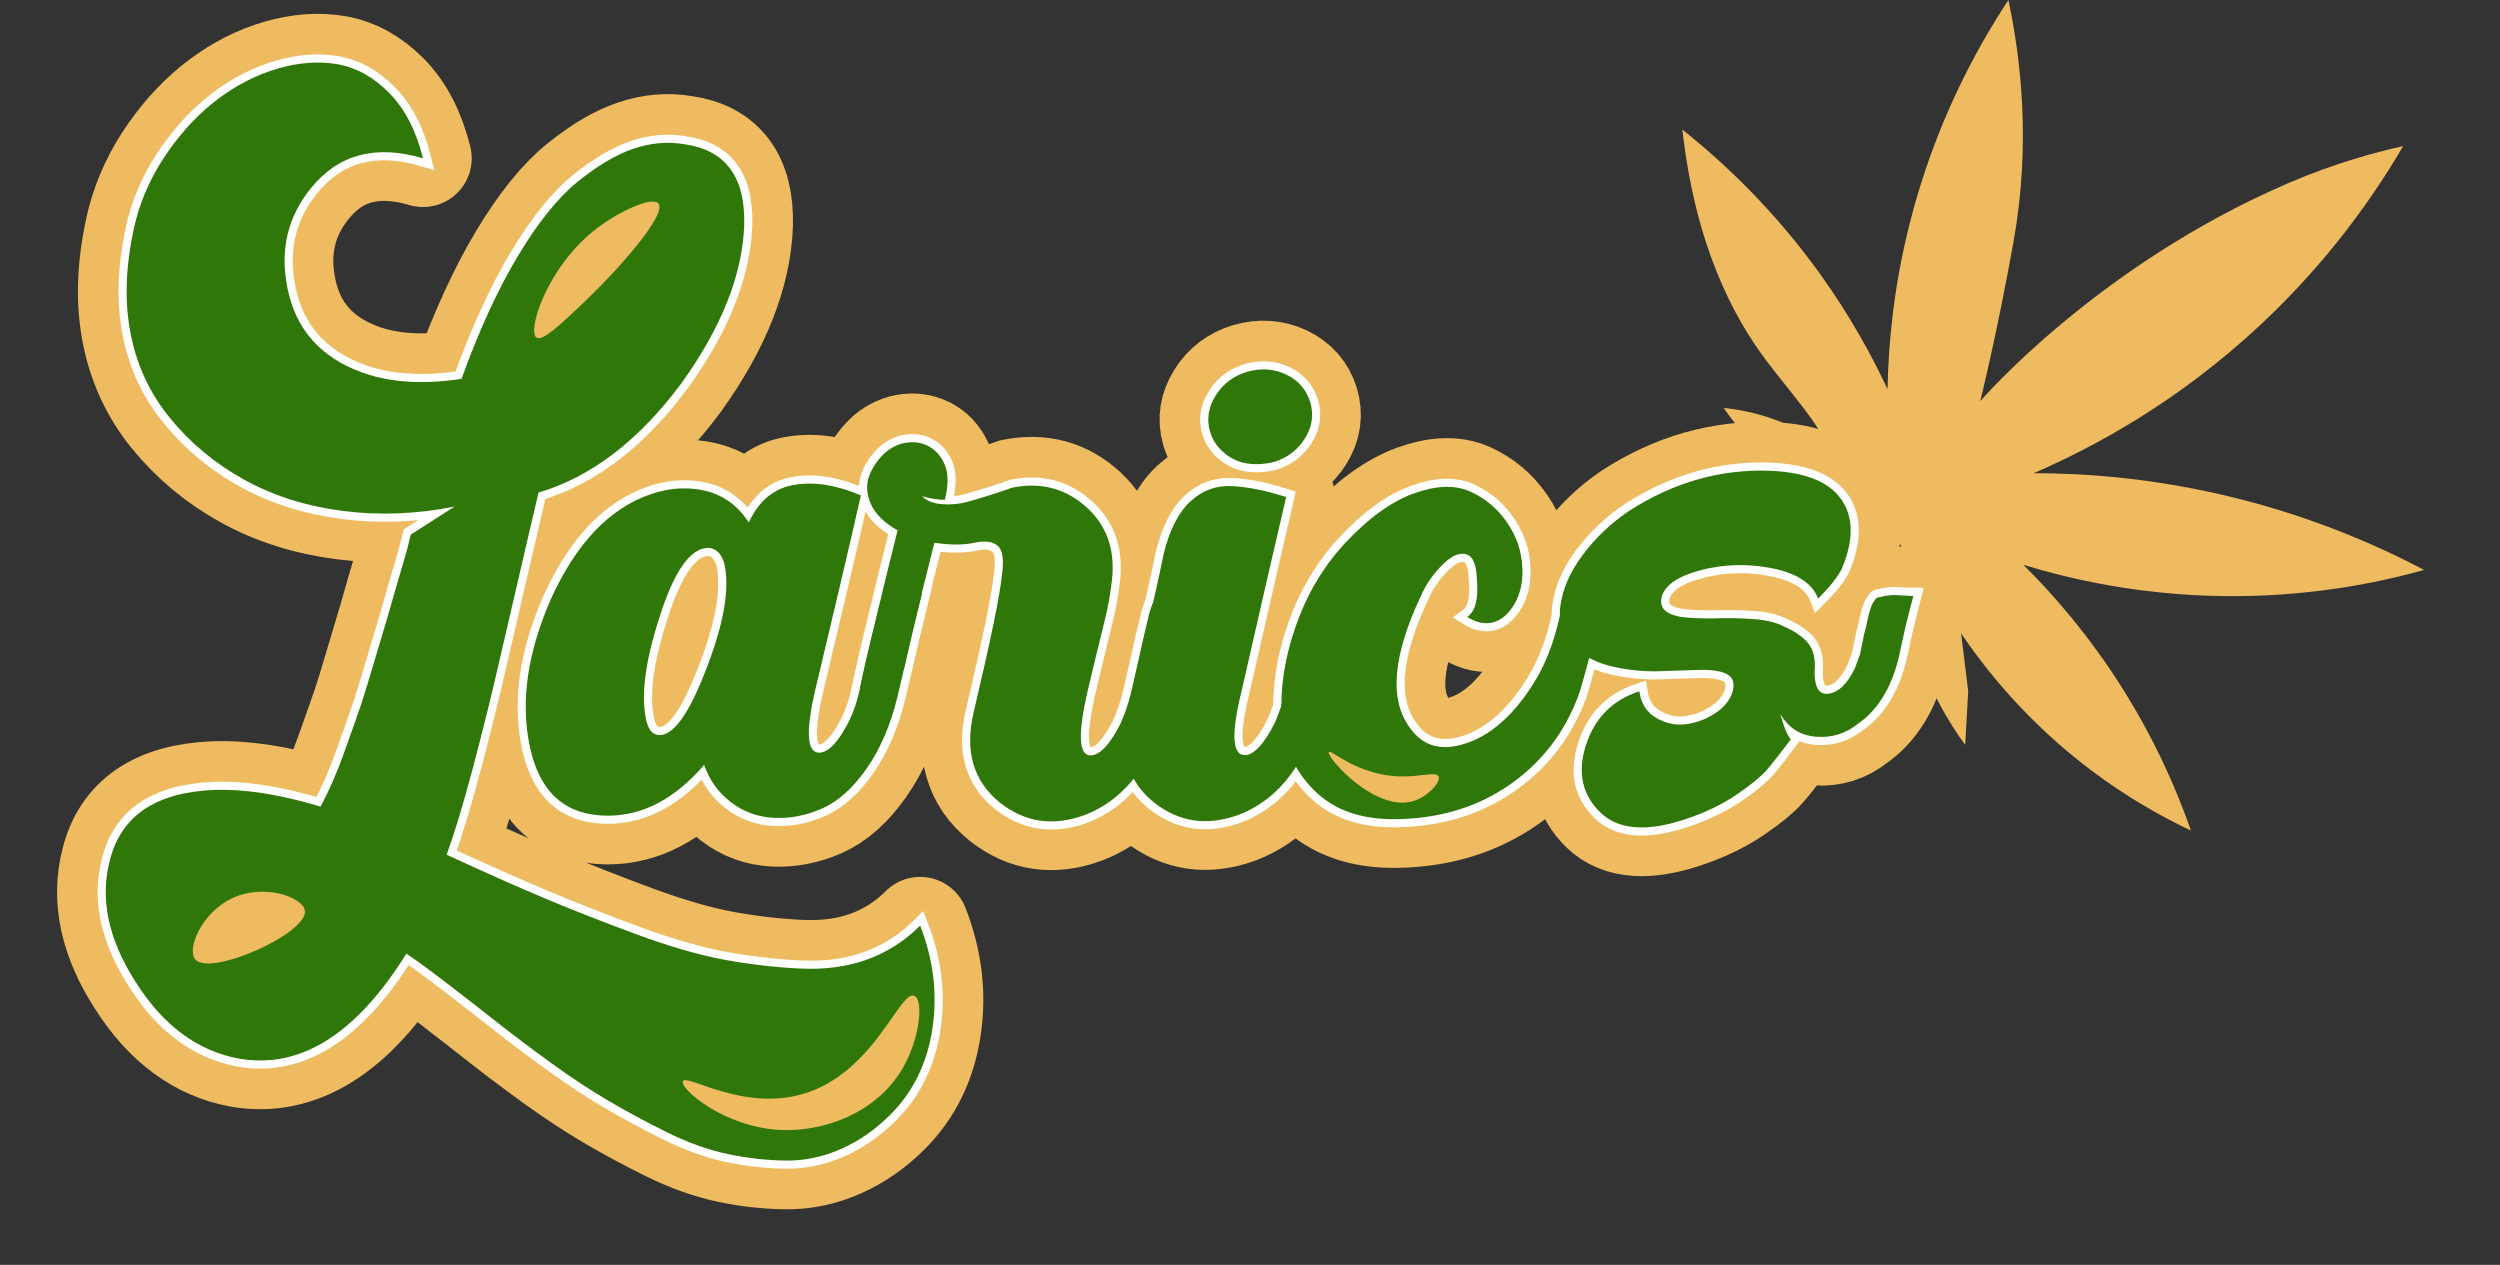 <?xml version="1.0" encoding="utf-8"?>
<!-- Generator: Adobe Illustrator 28.2.0, SVG Export Plug-In . SVG Version: 6.00 Build 0)  -->
<svg version="1.1" id="Layer_1" xmlns="http://www.w3.org/2000/svg" xmlns:xlink="http://www.w3.org/1999/xlink" x="0px" y="0px"
	 viewBox="0 0 461.88 233.69" style="enable-background:new 0 0 461.88 233.69;" xml:space="preserve">
<rect x="0" y="0" width="461.88" height="233.69" fill="#333333" stroke="none"/>
<style type="text/css">
	.st0{fill:#FFFFFF;}
	.st1{fill:url(#SVGID_1_);}
	.st2{fill:url(#SVGID_00000039118253425990580970000005716629003775990452_);}
	.st3{clip-path:url(#SVGID_00000047771981249239922890000004494843758774863528_);}
	.st4{opacity:0.15;clip-path:url(#SVGID_00000047771981249239922890000004494843758774863528_);}
	.st5{fill:#CB7A08;}
	.st6{fill:#BF7F03;}
	.st7{fill:#D3A43D;}
	.st8{fill:#AD032D;}
	.st9{fill:#D08800;}
	.st10{fill:#AA7402;}
	.st11{fill:#CB7C0A;}
	.st12{fill:#BE8103;}
	.st13{fill:#9F6F0B;}
	.st14{fill:#A66D0A;}
	.st15{fill:#A97502;}
	.st16{fill:#CB7F0A;}
	.st17{fill:#D2AA3C;}
	.st18{fill:#B2831E;}
	.st19{fill:#D07121;}
	.st20{fill:#5D153E;}
	.st21{fill:#D25704;}
	.st22{fill:#D3A704;}
	.st23{fill:#BE8203;}
	.st24{fill:#3E3200;}
	.st25{fill:#C18B31;}
	.st26{fill:#A87502;}
	.st27{fill:#CB810B;}
	.st28{fill:#3D3100;}
	.st29{fill:#BF4A0F;}
	.st30{fill:#D3AD28;}
	.st31{fill:#B3531D;}
	.st32{fill:#861F01;}
	.st33{fill:#B03103;}
	.st34{fill:#D25603;}
	.st35{opacity:0.9;}
	.st36{opacity:0.6;}
	.st37{opacity:0.05;}
	.st38{fill:#B9660C;}
	.st39{opacity:0.07;}
	.st40{fill:#FFD974;}
	.st41{fill:#FF7F00;}
	.st42{fill:#EFBB60;}
	.st43{fill:none;stroke:#EFBB60;stroke-width:18;stroke-linecap:round;stroke-linejoin:round;stroke-miterlimit:10;}
	.st44{fill:#FFFFFF;stroke:#FFFFFF;stroke-width:3;stroke-miterlimit:10;}
	.st45{fill:#2F7708;}
	.st46{fill:#FF7F00;stroke:#FF7F00;stroke-width:58;stroke-miterlimit:10;}
	.st47{fill:#FF7F00;stroke:#FF7F00;stroke-width:19;stroke-miterlimit:10;}
</style>
<g>
	<g>
		<g>
			<path class="st43" d="M75.09,101.99l0.81-3.23l8.08-5.17c-7.01,1.4-13.88,1.67-20.61,0.81c-6.74-0.86-12.8-2.77-18.19-5.74
				c-5.39-2.96-10-6.79-13.82-11.48c-3.83-4.69-6.28-10.11-7.36-16.25c-1.08-6.14-0.7-12.93,1.13-20.37
				c1.18-4.42,3.15-8.59,5.9-12.53c2.75-3.93,5.84-7.19,9.3-9.78c3.45-2.59,7.11-4.45,10.99-5.58c3.88-1.13,7.54-1.4,10.99-0.81
				c3.45,0.59,6.63,2.34,9.54,5.26c2.91,2.91,5.01,6.95,6.3,12.13c-8.73-2.59-15.63-0.75-20.69,5.5
				c-4.31,5.28-5.77,11.43-4.36,18.43c1.51,7.66,6.14,12.88,13.9,15.68c5.17,1.83,11.26,2.21,18.27,1.13
				c3.23-8.95,6.71-16.52,10.43-22.72c3.72-6.2,7.41-10.78,11.08-13.74c3.66-2.96,7.09-4.98,10.27-6.06
				c3.18-1.08,6.33-1.35,9.46-0.81c7.54,1.08,11.21,6.04,10.99,14.87c-0.32,9.16-4.15,18.86-11.48,29.1
				c-7.87,10.67-16.71,17.46-26.52,20.37c-0.65,2.7-1.86,7.9-3.64,15.6c-1.78,7.71-3.23,13.99-4.37,18.83
				c-1.13,4.85-2.53,10.43-4.2,16.73c-1.67,6.3-3.26,11.56-4.77,15.76c7.01,3.23,13.07,5.93,18.19,8.08
				c5.12,2.15,10.75,4.36,16.9,6.63c6.14,2.26,11.56,3.82,16.25,4.69c4.69,0.86,9.35,1.4,13.99,1.62c4.63,0.22,8.78-0.35,12.45-1.7
				c3.66-1.35,6.9-3.42,9.7-6.23c2.48,6.36,3.23,12.72,2.26,19.08c-0.97,6.36-3.56,11.64-7.76,15.84c-2.8,2.8-5.88,4.93-9.22,6.39
				c-3.34,1.46-6.77,2.16-10.27,2.1c-3.5-0.06-7.03-0.46-10.59-1.21c-3.56-0.76-7.25-2.08-11.08-3.96
				c-3.83-1.89-7.44-3.83-10.83-5.82c-3.4-1.99-6.95-4.34-10.67-7.03c-3.72-2.7-6.98-5.15-9.78-7.36c-2.8-2.21-5.85-4.58-9.14-7.11
				c-3.29-2.53-5.9-4.45-7.84-5.74c-9.27,14.87-19.56,21.34-30.88,19.4c-7.66-1.4-14.01-6.09-19.08-14.07
				c-5.07-7.87-6.68-15.36-4.85-22.47c2.05-8.3,8.46-12.66,19.24-13.1c5.6-0.22,12.18,0.81,19.72,3.07c0.75-1.4,1.51-2.96,2.26-4.69
				c0.75-1.72,1.43-3.42,2.02-5.09c0.59-1.67,1.29-3.64,2.1-5.9c0.81-2.26,1.48-4.28,2.02-6.06c0.54-1.78,1.19-3.93,1.94-6.47
				c0.75-2.53,1.37-4.61,1.86-6.22c0.48-1.62,1.1-3.77,1.86-6.47C74.07,105.44,74.66,103.39,75.09,101.99z"/>
			<path class="st43" d="M161.95,113.98c0.11-0.54,0.21-1,0.32-1.37c0.11-0.38,0.21-0.73,0.32-1.05c0.11-0.32,0.24-0.57,0.4-0.73
				s0.29-0.35,0.4-0.57c0.11-0.22,0.32-0.35,0.65-0.4c0.32-0.05,0.57-0.11,0.73-0.16c0.16-0.05,0.48-0.08,0.97-0.08s0.86,0,1.13,0
				c0.27,0,0.78,0,1.54,0c0.75,0,1.4,0,1.94,0c-1.19,4.74-2.7,11.1-4.53,19.08c-1.29,5.28-3.21,9.73-5.74,13.34
				c-2.53,3.61-5.28,6.06-8.25,7.36c-2.96,1.29-5.93,1.86-8.89,1.7c-2.96-0.16-5.61-1.13-7.92-2.91c-2.32-1.78-3.96-4.07-4.93-6.87
				c-5.39,6.25-11.32,9.38-17.78,9.38c-7.76,0-12.56-4.2-14.39-12.61c-1.83-8.41-0.48-17.68,4.04-27.81
				c4.63-10.02,10.67-16.33,18.11-18.92c2.16-0.75,4.26-1.13,6.31-1.13c5.28,0,9.27,2.1,11.96,6.31c1.83-3.99,4.61-6.31,8.33-6.95
				c3.72-0.65,7.84,0,12.37,1.94c-0.76,3.45-2.08,9.16-3.96,17.14c-1.89,7.98-3.37,14.23-4.45,18.75
				c-1.83,7.87-1.56,11.75,0.81,11.64c1.72-0.11,3.56-2.1,5.5-5.98c0.75-1.62,1.35-3.34,1.78-5.17
				C159.36,124.65,160.43,120.02,161.95,113.98z M121.85,135.81c2.59,0,5.39-3.88,8.41-11.64c3.45-8.73,4.63-15.41,3.56-20.05
				c-0.54-1.83-1.51-2.8-2.91-2.91c-3.34,0-6.36,4.26-9.05,12.77c-2.7,8.3-3.5,14.71-2.43,19.24
				C119.85,134.95,120.66,135.81,121.85,135.81z"/>
			<path class="st43" d="M165.83,97.98c-2.48-1.4-4.12-3.02-4.93-4.85c-0.81-1.83-0.92-3.56-0.32-5.17
				c0.59-1.62,1.59-3.07,2.99-4.36c1.29-1.08,2.69-1.7,4.2-1.86c1.51-0.16,2.88,0.14,4.12,0.89c1.24,0.76,2.15,1.92,2.75,3.48
				c0.59,1.56,0.57,3.64-0.08,6.23c-1.19,0-2.59-0.22-4.2-0.65c0.86,0.86,2.1,1.35,3.72,1.46c1.62,0.11,3.12-0.03,4.53-0.4
				c1.4-0.38,3.02-0.86,4.85-1.45c1.83-0.59,3.02-1,3.56-1.21c5.39-1.08,10.02,0.19,13.9,3.8c3.88,3.61,5.33,8.43,4.36,14.47
				c-0.22,1.83-0.59,3.86-1.13,6.06c-0.54,2.21-1.13,4.64-1.78,7.28c-0.65,2.64-1.13,4.66-1.45,6.06
				c-1.83,7.98-1.62,11.91,0.65,11.8c1.72-0.11,3.56-2.1,5.5-5.98c0.75-1.72,1.35-3.45,1.78-5.17c0.32-1.29,0.83-3.53,1.54-6.71
				c0.7-3.18,1.27-5.63,1.7-7.36c0.11-0.54,0.21-0.97,0.32-1.29c0.11-0.32,0.21-0.65,0.32-0.97c0.11-0.32,0.24-0.59,0.4-0.81
				c0.16-0.22,0.3-0.4,0.4-0.57c0.11-0.16,0.32-0.27,0.65-0.32c0.32-0.05,0.57-0.11,0.73-0.16c0.16-0.05,0.48-0.11,0.97-0.16
				c0.48-0.05,0.86-0.08,1.13-0.08c0.27,0,0.78,0.03,1.54,0.08c0.75,0.06,1.4,0.08,1.94,0.08c-1.83,7.76-3.34,14.12-4.53,19.08
				c-2.59,11.21-7.76,18.32-15.52,21.34c-5.82,2.15-11.05,1.4-15.68-2.26c-4.96-3.99-6.58-9.59-4.85-16.81
				c3.13-13.26,4.85-21.61,5.17-25.06c0.43-2.91,0.19-4.77-0.73-5.58c-0.92-0.81-2.37-1-4.36-0.57c-2,0.43-4.45,0.43-7.36,0
				c-1.51,6.04-2.75,10.99-3.72,14.87c-0.76,3.45-1.35,6.09-1.78,7.92c-0.43,1.62-1.43,2.83-2.99,3.64
				c-1.56,0.81-3.31,0.94-5.25,0.4c1.62-7.22,2.48-10.94,2.59-11.16C162.54,111.29,163.99,105.31,165.83,97.98z"/>
			<path class="st43" d="M248.93,110.1c-0.54,2.26-1.32,5.52-2.34,9.78c-1.03,4.26-1.75,7.36-2.18,9.3
				c-2.59,11.21-7.76,18.32-15.52,21.34c-5.82,2.15-11.05,1.4-15.68-2.26c-4.96-3.99-6.57-9.59-4.85-16.81
				c0.54-2.69,1.24-5.79,2.1-9.3c0.86-3.5,1.7-7.01,2.51-10.51c0.81-3.5,1.48-6.6,2.02-9.3c1.08-4.42,2.72-7.65,4.93-9.7
				c2.21-2.05,4.79-2.99,7.76-2.83c2.96,0.16,6.28,0.84,9.94,2.02c-1.4,5.93-4.15,17.89-8.25,35.89c-1.94,7.87-1.73,11.8,0.65,11.8
				c1.72-0.11,3.56-2.1,5.5-5.98c0.75-1.72,1.35-3.45,1.78-5.17c1.62-7.01,2.69-11.69,3.23-14.07c0.11-0.54,0.22-1,0.32-1.37
				c0.11-0.38,0.24-0.75,0.4-1.13c0.16-0.38,0.3-0.65,0.4-0.81c0.11-0.16,0.32-0.32,0.65-0.48c0.32-0.16,0.54-0.27,0.65-0.32
				c0.11-0.05,0.43-0.11,0.97-0.16c0.54-0.05,0.94-0.08,1.21-0.08c0.27,0,0.83,0.03,1.7,0.08
				C247.69,110.08,248.39,110.1,248.93,110.1z M230.33,68.71c2.59-0.75,5.01-0.59,7.28,0.48c2.26,1.08,3.74,2.78,4.45,5.09
				c0.7,2.32,0.38,4.56-0.97,6.71c-1.35,2.16-3.26,3.61-5.74,4.37c-1.83,0.43-3.53,0.51-5.09,0.24c-1.56-0.27-2.97-0.94-4.2-2.02
				c-1.24-1.08-2.08-2.37-2.51-3.88c-0.65-2.26-0.3-4.47,1.05-6.63C225.94,70.92,227.85,69.47,230.33,68.71z"/>
			<path class="st43" d="M291.61,128.54c-2.59,6.9-6.85,12.4-12.77,16.49c-5.93,4.1-12.88,6.2-20.86,6.31
				c-6.47,0.11-11.53-1.67-15.2-5.34c-3.67-3.66-5.66-8.16-5.98-13.5c-0.32-5.33,0.54-10.94,2.59-16.81
				c2.05-5.87,5.07-10.97,9.05-15.28c4.31-4.63,8.54-7.7,12.69-9.22c4.15-1.51,7.62-1.64,10.43-0.4c2.8,1.24,5.09,3.15,6.87,5.74
				c1.78,2.59,2.72,5.39,2.83,8.41c0.11,2.59-0.38,4.8-1.45,6.63c-1.08,1.83-2.37,2.97-3.88,3.39c-1.51,0.43-3.13,0.11-4.85-0.97
				c1.51-1.08,2.1-3.39,1.78-6.95c-0.11-3.45-1.13-5.01-3.07-4.69c-1.08,0.11-2.34,0.94-3.8,2.51c-1.46,1.56-2.62,3.31-3.48,5.25
				c-5.17,10.99-5.88,19.08-2.1,24.25c2.59,3.77,6.41,4.64,11.48,2.59c4.2-1.72,7.98-5.23,11.32-10.51
				c2.15-3.34,3.77-7.38,4.85-12.13c0.54-2.16,1.1-3.42,1.7-3.8c0.59-0.38,2.13-0.57,4.61-0.57c0.86,0.11,1.56,0.16,2.1,0.16
				C294.08,119.91,292.47,126.06,291.61,128.54z"/>
			<path class="st43" d="M340.27,105.09c-0.76,1.51-2.21,3.34-4.36,5.5c-1.08-2.8-3.88-4.66-8.41-5.58
				c-4.53-0.91-8.95-0.81-13.26,0.32c-4.31,1.13-6.74,2.83-7.28,5.09c-0.22,1.19,0.13,2.08,1.05,2.67c0.91,0.59,2.29,0.94,4.12,1.05
				c1.83,0.11,3.72,0.14,5.66,0.08c1.94-0.05,4.01,0,6.22,0.16c2.21,0.16,3.96,0.57,5.25,1.21c2.26,0.97,3.88,2.08,4.85,3.31
				c0.97,1.24,1.35,2.99,1.13,5.25c0,2.8,0.81,4.15,2.42,4.04c1.94-0.21,3.61-1.78,5.01-4.69l0.97-2.59
				c0.22-1.08,0.38-1.86,0.48-2.34c0.11-0.48,0.16-0.78,0.16-0.89c0-0.11,0.08-0.43,0.24-0.97c0.16-0.54,0.35-1.35,0.57-2.42
				c0.11-0.54,0.21-0.97,0.32-1.29c0.11-0.32,0.21-0.65,0.32-0.97c0.11-0.32,0.24-0.59,0.4-0.81c0.16-0.22,0.3-0.4,0.4-0.57
				c0.11-0.16,0.32-0.27,0.65-0.32c0.32-0.05,0.57-0.11,0.73-0.16c0.16-0.05,0.48-0.11,0.97-0.16c0.48-0.05,0.86-0.08,1.13-0.08
				c0.27,0,0.78,0.03,1.54,0.08c0.75,0.06,1.4,0.08,1.94,0.08c-0.32,1.29-0.62,2.45-0.89,3.48c-0.27,1.03-0.46,1.78-0.57,2.26
				c-0.11,0.48-0.27,1.21-0.48,2.18c-0.22,0.97-0.48,2.21-0.81,3.72c-1.4,5.5-3.88,9.49-7.44,11.96c-2.26,1.83-4.85,2.64-7.76,2.42
				c-2.91-0.21-5.12-1.62-6.63-4.2c0.65,2.37,1.29,3.94,1.94,4.69c-1.94,2.59-3.42,4.47-4.45,5.66c-1.03,1.19-2.83,2.67-5.42,4.45
				c-2.59,1.78-5.61,3.26-9.05,4.45c-7.44,2.59-12.85,2.24-16.25-1.05c-3.4-3.29-4.28-7.44-2.67-12.45s4.9-8.33,9.86-9.94
				c0.32,2.26,1.37,3.91,3.15,4.93c1.78,1.03,3.64,1.4,5.58,1.13c1.94-0.27,3.74-0.97,5.42-2.1c1.67-1.13,2.72-2.51,3.15-4.12
				c0.32-1.51-0.08-2.53-1.21-3.07c-1.13-0.54-2.8-0.78-5.01-0.73c-2.21,0.06-4.58,0.14-7.11,0.24c-2.53,0.11-5.2-0.11-8-0.65
				c-2.8-0.54-5.12-1.51-6.95-2.91c-2.8-2.26-4.02-5.01-3.64-8.25c0.38-3.23,1.75-6.44,4.12-9.62c2.37-3.18,5.23-5.9,8.57-8.16
				c8.19-5.28,16.87-7.76,26.03-7.44c8.19,0.32,13.04,3.02,14.55,8.08C342.32,97.98,341.89,101.32,340.27,105.09z"/>
		</g>
		<path class="st42" d="M365.85,74.12c0,0,21.42-24.97,56.81-40.24c8.67-3.74,16.25-5.76,21.32-6.88
			c-5.33,9.13-13.65,21.09-26.17,32.84c-15.53,14.56-31.23,22.89-42.07,27.58c9.42,0.01,21.37,0.88,34.84,4
			c15.58,3.61,28.14,9.07,37.28,13.88c-9.02,2.51-21.91,5.07-37.48,4.82c-15.2-0.24-27.73-3.07-36.56-5.77
			c5.49,5.44,12.02,12.9,18.16,22.6c6.25,9.87,10.23,19.12,12.8,26.5c-5.5-2.6-11.88-6.19-18.47-11.16
			c-11.45-8.63-19.12-18.09-23.99-25.27c0.44,3.57,0.87,7.13,1.31,10.7c-0.19,3.3-0.38,6.6-0.56,9.9
			c-3.01-4.12-7.1-10.76-9.62-19.75c-1.92-6.86-2.32-12.9-2.26-17.34c-6.06,6.67-12.06,10.98-16.39,13.65
			c-6.49,4-13.3,8.06-22.17,7.49c-2.05-0.13-3.73-0.48-4.87-0.77c0.04-1.33,0.09-2.65,0.13-3.98c2.1,0.38,5.25,0.72,8.97,0.17
			c3.1-0.46,6.93-1.6,13.7-6.08c4.3-2.85,10.25-7.35,16.47-14.14c-3.57-1.19-7.95-3.04-12.55-5.98
			c-8.03-5.14-13.11-11.3-16.03-15.52c2.39,0.24,5.9,0.8,9.88,2.31c5.06,1.91,7.62,4.11,8.18,3.54c1.04-1.06-6.51-9.71-10.18-14.6
			c-6.14-8.16-13.12-21.31-15.5-42.66c7.62,6.05,17.01,14.84,25.71,27.04c5.31,7.45,9.25,14.62,12.19,20.91
			c0.15-8.44,1.13-18.91,4.08-30.58C357.4,23.12,364.99,9.21,371.06,0c2.25,10.65,4.2,26.37,0.95,44.61
			C368.97,61.65,365.85,74.12,365.85,74.12z"/>
		<g>
			<path class="st44" d="M75.09,101.99l0.81-3.23l8.08-5.17c-7.01,1.4-13.88,1.67-20.61,0.81c-6.74-0.86-12.8-2.77-18.19-5.74
				c-5.39-2.96-10-6.79-13.82-11.48c-3.83-4.69-6.28-10.11-7.36-16.25c-1.08-6.14-0.7-12.93,1.13-20.37
				c1.18-4.42,3.15-8.59,5.9-12.53c2.75-3.93,5.84-7.19,9.3-9.78c3.45-2.59,7.11-4.45,10.99-5.58c3.88-1.13,7.54-1.4,10.99-0.81
				c3.45,0.59,6.63,2.34,9.54,5.26c2.91,2.91,5.01,6.95,6.3,12.13c-8.73-2.59-15.63-0.75-20.69,5.5
				c-4.31,5.28-5.77,11.43-4.36,18.43c1.51,7.66,6.14,12.88,13.9,15.68c5.17,1.83,11.26,2.21,18.27,1.13
				c3.23-8.95,6.71-16.52,10.43-22.72c3.72-6.2,7.41-10.78,11.08-13.74c3.66-2.96,7.09-4.98,10.27-6.06
				c3.18-1.08,6.33-1.35,9.46-0.81c7.54,1.08,11.21,6.04,10.99,14.87c-0.32,9.16-4.15,18.86-11.48,29.1
				c-7.87,10.67-16.71,17.46-26.52,20.37c-0.65,2.7-1.86,7.9-3.64,15.6c-1.78,7.71-3.23,13.99-4.37,18.83
				c-1.13,4.85-2.53,10.43-4.2,16.73c-1.67,6.3-3.26,11.56-4.77,15.76c7.01,3.23,13.07,5.93,18.19,8.08
				c5.12,2.15,10.75,4.36,16.9,6.63c6.14,2.26,11.56,3.82,16.25,4.69c4.69,0.86,9.35,1.4,13.99,1.62c4.63,0.22,8.78-0.35,12.45-1.7
				c3.66-1.35,6.9-3.42,9.7-6.23c2.48,6.36,3.23,12.72,2.26,19.08c-0.97,6.36-3.56,11.64-7.76,15.84c-2.8,2.8-5.88,4.93-9.22,6.39
				c-3.34,1.46-6.77,2.16-10.27,2.1c-3.5-0.06-7.03-0.46-10.59-1.21c-3.56-0.76-7.25-2.08-11.08-3.96
				c-3.83-1.89-7.44-3.83-10.83-5.82c-3.4-1.99-6.95-4.34-10.67-7.03c-3.72-2.7-6.98-5.15-9.78-7.36c-2.8-2.21-5.85-4.58-9.14-7.11
				c-3.29-2.53-5.9-4.45-7.84-5.74c-9.27,14.87-19.56,21.34-30.88,19.4c-7.66-1.4-14.01-6.09-19.08-14.07
				c-5.07-7.87-6.68-15.36-4.85-22.47c2.05-8.3,8.46-12.66,19.24-13.1c5.6-0.22,12.18,0.81,19.72,3.07c0.75-1.4,1.51-2.96,2.26-4.69
				c0.75-1.72,1.43-3.42,2.02-5.09c0.59-1.67,1.29-3.64,2.1-5.9c0.81-2.26,1.48-4.28,2.02-6.06c0.54-1.78,1.19-3.93,1.94-6.47
				c0.75-2.53,1.37-4.61,1.86-6.22c0.48-1.62,1.1-3.77,1.86-6.47C74.07,105.44,74.66,103.39,75.09,101.99z"/>
			<path class="st44" d="M161.95,113.98c0.11-0.54,0.21-1,0.32-1.37c0.11-0.38,0.21-0.73,0.32-1.05c0.11-0.32,0.24-0.57,0.4-0.73
				s0.29-0.35,0.4-0.57c0.11-0.22,0.32-0.35,0.65-0.4c0.32-0.05,0.57-0.11,0.73-0.16c0.16-0.05,0.48-0.08,0.97-0.08s0.86,0,1.13,0
				c0.27,0,0.78,0,1.54,0c0.75,0,1.4,0,1.94,0c-1.19,4.74-2.7,11.1-4.53,19.08c-1.29,5.28-3.21,9.73-5.74,13.34
				c-2.53,3.61-5.28,6.06-8.25,7.36c-2.96,1.29-5.93,1.86-8.89,1.7c-2.96-0.16-5.61-1.13-7.92-2.91c-2.32-1.78-3.96-4.07-4.93-6.87
				c-5.39,6.25-11.32,9.38-17.78,9.38c-7.76,0-12.56-4.2-14.39-12.61c-1.83-8.41-0.48-17.68,4.04-27.81
				c4.63-10.02,10.67-16.33,18.11-18.92c2.16-0.75,4.26-1.13,6.31-1.13c5.28,0,9.27,2.1,11.96,6.31c1.83-3.99,4.61-6.31,8.33-6.95
				c3.72-0.65,7.84,0,12.37,1.94c-0.76,3.45-2.08,9.16-3.96,17.14c-1.89,7.98-3.37,14.23-4.45,18.75
				c-1.83,7.87-1.56,11.75,0.81,11.64c1.72-0.11,3.56-2.1,5.5-5.98c0.75-1.62,1.35-3.34,1.78-5.17
				C159.36,124.65,160.43,120.02,161.95,113.98z M121.85,135.81c2.59,0,5.39-3.88,8.41-11.64c3.45-8.73,4.63-15.41,3.56-20.05
				c-0.54-1.83-1.51-2.8-2.91-2.91c-3.34,0-6.36,4.26-9.05,12.77c-2.7,8.3-3.5,14.71-2.43,19.24
				C119.85,134.95,120.66,135.81,121.85,135.81z"/>
			<path class="st44" d="M165.83,97.98c-2.48-1.4-4.12-3.02-4.93-4.85c-0.81-1.83-0.92-3.56-0.32-5.17
				c0.59-1.62,1.59-3.07,2.99-4.36c1.29-1.08,2.69-1.7,4.2-1.86c1.51-0.16,2.88,0.14,4.12,0.89c1.24,0.76,2.15,1.92,2.75,3.48
				c0.59,1.56,0.57,3.64-0.08,6.23c-1.19,0-2.59-0.22-4.2-0.65c0.86,0.86,2.1,1.35,3.72,1.46c1.62,0.11,3.12-0.03,4.53-0.4
				c1.4-0.38,3.02-0.86,4.85-1.45c1.83-0.59,3.02-1,3.56-1.21c5.39-1.08,10.02,0.19,13.9,3.8c3.88,3.61,5.33,8.43,4.36,14.47
				c-0.22,1.83-0.59,3.86-1.13,6.06c-0.54,2.21-1.13,4.64-1.78,7.28c-0.65,2.64-1.13,4.66-1.45,6.06
				c-1.83,7.98-1.62,11.91,0.65,11.8c1.72-0.11,3.56-2.1,5.5-5.98c0.75-1.72,1.35-3.45,1.78-5.17c0.32-1.29,0.83-3.53,1.54-6.71
				c0.7-3.18,1.27-5.63,1.7-7.36c0.11-0.54,0.21-0.97,0.32-1.29c0.11-0.32,0.21-0.65,0.32-0.97c0.11-0.32,0.24-0.59,0.4-0.81
				c0.16-0.22,0.3-0.4,0.4-0.57c0.11-0.16,0.32-0.27,0.65-0.32c0.32-0.05,0.57-0.11,0.73-0.16c0.16-0.05,0.48-0.11,0.97-0.16
				c0.48-0.05,0.86-0.08,1.13-0.08c0.27,0,0.78,0.03,1.54,0.08c0.75,0.06,1.4,0.08,1.94,0.08c-1.83,7.76-3.34,14.12-4.53,19.08
				c-2.59,11.21-7.76,18.32-15.52,21.34c-5.82,2.15-11.05,1.4-15.68-2.26c-4.96-3.99-6.58-9.59-4.85-16.81
				c3.13-13.26,4.85-21.61,5.17-25.06c0.43-2.91,0.19-4.77-0.73-5.58c-0.92-0.81-2.37-1-4.36-0.57c-2,0.43-4.45,0.43-7.36,0
				c-1.51,6.04-2.75,10.99-3.72,14.87c-0.76,3.45-1.35,6.09-1.78,7.92c-0.43,1.62-1.43,2.83-2.99,3.64
				c-1.56,0.81-3.31,0.94-5.25,0.4c1.62-7.22,2.48-10.94,2.59-11.16C162.54,111.29,163.99,105.31,165.83,97.98z"/>
			<path class="st44" d="M248.93,110.1c-0.54,2.26-1.32,5.52-2.34,9.78c-1.03,4.26-1.75,7.36-2.18,9.3
				c-2.59,11.21-7.76,18.32-15.52,21.34c-5.82,2.15-11.05,1.4-15.68-2.26c-4.96-3.99-6.57-9.59-4.85-16.81
				c0.54-2.69,1.24-5.79,2.1-9.3c0.86-3.5,1.7-7.01,2.51-10.51c0.81-3.5,1.48-6.6,2.02-9.3c1.08-4.42,2.72-7.65,4.93-9.7
				c2.21-2.05,4.79-2.99,7.76-2.83c2.96,0.16,6.28,0.84,9.94,2.02c-1.4,5.93-4.15,17.89-8.25,35.89c-1.94,7.87-1.73,11.8,0.65,11.8
				c1.72-0.11,3.56-2.1,5.5-5.98c0.75-1.72,1.35-3.45,1.78-5.17c1.62-7.01,2.69-11.69,3.23-14.07c0.11-0.54,0.22-1,0.32-1.37
				c0.11-0.38,0.24-0.75,0.4-1.13c0.16-0.38,0.3-0.65,0.4-0.81c0.11-0.16,0.32-0.32,0.65-0.48c0.32-0.16,0.54-0.27,0.65-0.32
				c0.11-0.05,0.43-0.11,0.97-0.16c0.54-0.05,0.94-0.08,1.21-0.08c0.27,0,0.83,0.03,1.7,0.08
				C247.69,110.08,248.39,110.1,248.93,110.1z M230.33,68.71c2.59-0.75,5.01-0.59,7.28,0.48c2.26,1.08,3.74,2.78,4.45,5.09
				c0.7,2.32,0.38,4.56-0.97,6.71c-1.35,2.16-3.26,3.61-5.74,4.37c-1.83,0.43-3.53,0.51-5.09,0.24c-1.56-0.27-2.97-0.94-4.2-2.02
				c-1.24-1.08-2.08-2.37-2.51-3.88c-0.65-2.26-0.3-4.47,1.05-6.63C225.94,70.92,227.85,69.47,230.33,68.71z"/>
			<path class="st44" d="M291.61,128.54c-2.59,6.9-6.85,12.4-12.77,16.49c-5.93,4.1-12.88,6.2-20.86,6.31
				c-6.47,0.11-11.53-1.67-15.2-5.34c-3.67-3.66-5.66-8.16-5.98-13.5c-0.32-5.33,0.54-10.94,2.59-16.81
				c2.05-5.87,5.07-10.97,9.05-15.28c4.31-4.63,8.54-7.7,12.69-9.22c4.15-1.51,7.62-1.64,10.43-0.4c2.8,1.24,5.09,3.15,6.87,5.74
				c1.78,2.59,2.72,5.39,2.83,8.41c0.11,2.59-0.38,4.8-1.45,6.63c-1.08,1.83-2.37,2.97-3.88,3.39c-1.51,0.43-3.13,0.11-4.85-0.97
				c1.51-1.08,2.1-3.39,1.78-6.95c-0.11-3.45-1.13-5.01-3.07-4.69c-1.08,0.11-2.34,0.94-3.8,2.51c-1.46,1.56-2.62,3.31-3.48,5.25
				c-5.17,10.99-5.88,19.08-2.1,24.25c2.59,3.77,6.41,4.64,11.48,2.59c4.2-1.72,7.98-5.23,11.32-10.51
				c2.15-3.34,3.77-7.38,4.85-12.13c0.54-2.16,1.1-3.42,1.7-3.8c0.59-0.38,2.13-0.57,4.61-0.57c0.86,0.11,1.56,0.16,2.1,0.16
				C294.08,119.91,292.47,126.06,291.61,128.54z"/>
			<path class="st44" d="M340.27,105.09c-0.76,1.51-2.21,3.34-4.36,5.5c-1.08-2.8-3.88-4.66-8.41-5.58
				c-4.53-0.91-8.95-0.81-13.26,0.32c-4.31,1.13-6.74,2.83-7.28,5.09c-0.22,1.19,0.13,2.08,1.05,2.67c0.91,0.59,2.29,0.94,4.12,1.05
				c1.83,0.11,3.72,0.14,5.66,0.08c1.94-0.05,4.01,0,6.22,0.16c2.21,0.16,3.96,0.57,5.25,1.21c2.26,0.97,3.88,2.08,4.85,3.31
				c0.97,1.24,1.35,2.99,1.13,5.25c0,2.8,0.81,4.15,2.42,4.04c1.94-0.21,3.61-1.78,5.01-4.69l0.97-2.59
				c0.22-1.08,0.38-1.86,0.48-2.34c0.11-0.48,0.16-0.78,0.16-0.89c0-0.11,0.08-0.43,0.24-0.97c0.16-0.54,0.35-1.35,0.57-2.42
				c0.11-0.54,0.21-0.97,0.32-1.29c0.11-0.32,0.21-0.65,0.32-0.97c0.11-0.32,0.24-0.59,0.4-0.81c0.16-0.22,0.3-0.4,0.4-0.57
				c0.11-0.16,0.32-0.27,0.65-0.32c0.32-0.05,0.57-0.11,0.73-0.16c0.16-0.05,0.48-0.11,0.97-0.16c0.48-0.05,0.86-0.08,1.13-0.08
				c0.27,0,0.78,0.03,1.54,0.08c0.75,0.06,1.4,0.08,1.94,0.08c-0.32,1.29-0.62,2.45-0.89,3.48c-0.27,1.03-0.46,1.78-0.57,2.26
				c-0.11,0.48-0.27,1.21-0.48,2.18c-0.22,0.97-0.48,2.21-0.81,3.72c-1.4,5.5-3.88,9.49-7.44,11.96c-2.26,1.83-4.85,2.64-7.76,2.42
				c-2.91-0.21-5.12-1.62-6.63-4.2c0.65,2.37,1.29,3.94,1.94,4.69c-1.94,2.59-3.42,4.47-4.45,5.66c-1.03,1.19-2.83,2.67-5.42,4.45
				c-2.59,1.78-5.61,3.26-9.05,4.45c-7.44,2.59-12.85,2.24-16.25-1.05c-3.4-3.29-4.28-7.44-2.67-12.45s4.9-8.33,9.86-9.94
				c0.32,2.26,1.37,3.91,3.15,4.93c1.78,1.03,3.64,1.4,5.58,1.13c1.94-0.27,3.74-0.97,5.42-2.1c1.67-1.13,2.72-2.51,3.15-4.12
				c0.32-1.51-0.08-2.53-1.21-3.07c-1.13-0.54-2.8-0.78-5.01-0.73c-2.21,0.06-4.58,0.14-7.11,0.24c-2.53,0.11-5.2-0.11-8-0.65
				c-2.8-0.54-5.12-1.51-6.95-2.91c-2.8-2.26-4.02-5.01-3.64-8.25c0.38-3.23,1.75-6.44,4.12-9.62c2.37-3.18,5.23-5.9,8.57-8.16
				c8.19-5.28,16.87-7.76,26.03-7.44c8.19,0.32,13.04,3.02,14.55,8.08C342.32,97.98,341.89,101.32,340.27,105.09z"/>
		</g>
		<g>
			<path class="st45" d="M75.09,101.99l0.81-3.23l8.08-5.17c-7.01,1.4-13.88,1.67-20.61,0.81c-6.74-0.86-12.8-2.77-18.19-5.74
				c-5.39-2.96-10-6.79-13.82-11.48c-3.83-4.69-6.28-10.11-7.36-16.25c-1.08-6.14-0.7-12.93,1.13-20.37
				c1.18-4.42,3.15-8.59,5.9-12.53c2.75-3.93,5.84-7.19,9.3-9.78c3.45-2.59,7.11-4.45,10.99-5.58c3.88-1.13,7.54-1.4,10.99-0.81
				c3.45,0.59,6.63,2.34,9.54,5.26c2.91,2.91,5.01,6.95,6.3,12.13c-8.73-2.59-15.63-0.75-20.69,5.5
				c-4.31,5.28-5.77,11.43-4.36,18.43c1.51,7.66,6.14,12.88,13.9,15.68c5.17,1.83,11.26,2.21,18.27,1.13
				c3.23-8.95,6.71-16.52,10.43-22.72c3.72-6.2,7.41-10.78,11.08-13.74c3.66-2.96,7.09-4.98,10.27-6.06
				c3.18-1.08,6.33-1.35,9.46-0.81c7.54,1.08,11.21,6.04,10.99,14.87c-0.32,9.16-4.15,18.86-11.48,29.1
				c-7.87,10.67-16.71,17.46-26.52,20.37c-0.65,2.7-1.86,7.9-3.64,15.6c-1.78,7.71-3.23,13.99-4.37,18.83
				c-1.13,4.85-2.53,10.43-4.2,16.73c-1.67,6.3-3.26,11.56-4.77,15.76c7.01,3.23,13.07,5.93,18.19,8.08
				c5.12,2.15,10.75,4.36,16.9,6.63c6.14,2.26,11.56,3.82,16.25,4.69c4.69,0.86,9.35,1.4,13.99,1.62c4.63,0.22,8.78-0.35,12.45-1.7
				c3.66-1.35,6.9-3.42,9.7-6.23c2.48,6.36,3.23,12.72,2.26,19.08c-0.97,6.36-3.56,11.64-7.76,15.84c-2.8,2.8-5.88,4.93-9.22,6.39
				c-3.34,1.46-6.77,2.16-10.27,2.1c-3.5-0.06-7.03-0.46-10.59-1.21c-3.56-0.76-7.25-2.08-11.08-3.96
				c-3.83-1.89-7.44-3.83-10.83-5.82c-3.4-1.99-6.95-4.34-10.67-7.03c-3.72-2.7-6.98-5.15-9.78-7.36c-2.8-2.21-5.85-4.58-9.14-7.11
				c-3.29-2.53-5.9-4.45-7.84-5.74c-9.27,14.87-19.56,21.34-30.88,19.4c-7.66-1.4-14.01-6.09-19.08-14.07
				c-5.07-7.87-6.68-15.36-4.85-22.47c2.05-8.3,8.46-12.66,19.24-13.1c5.6-0.22,12.18,0.81,19.72,3.07c0.75-1.4,1.51-2.96,2.26-4.69
				c0.75-1.72,1.43-3.42,2.02-5.09c0.59-1.67,1.29-3.64,2.1-5.9c0.81-2.26,1.48-4.28,2.02-6.06c0.54-1.78,1.19-3.93,1.94-6.47
				c0.75-2.53,1.37-4.61,1.86-6.22c0.48-1.62,1.1-3.77,1.86-6.47C74.07,105.44,74.66,103.39,75.09,101.99z"/>
			<path class="st45" d="M161.95,113.98c0.11-0.54,0.21-1,0.32-1.37c0.11-0.38,0.21-0.73,0.32-1.05c0.11-0.32,0.24-0.57,0.4-0.73
				s0.29-0.35,0.4-0.57c0.11-0.22,0.32-0.35,0.65-0.4c0.32-0.05,0.57-0.11,0.73-0.16c0.16-0.05,0.48-0.08,0.97-0.08s0.86,0,1.13,0
				c0.27,0,0.78,0,1.54,0c0.75,0,1.4,0,1.94,0c-1.19,4.74-2.7,11.1-4.53,19.08c-1.29,5.28-3.21,9.73-5.74,13.34
				c-2.53,3.61-5.28,6.06-8.25,7.36c-2.96,1.29-5.93,1.86-8.89,1.7c-2.96-0.16-5.61-1.13-7.92-2.91c-2.32-1.78-3.96-4.07-4.93-6.87
				c-5.39,6.25-11.32,9.38-17.78,9.38c-7.76,0-12.56-4.2-14.39-12.61c-1.83-8.41-0.48-17.68,4.04-27.81
				c4.63-10.02,10.67-16.33,18.11-18.92c2.16-0.75,4.26-1.13,6.31-1.13c5.28,0,9.27,2.1,11.96,6.31c1.83-3.99,4.61-6.31,8.33-6.95
				c3.72-0.65,7.84,0,12.37,1.94c-0.76,3.45-2.08,9.16-3.96,17.14c-1.89,7.98-3.37,14.23-4.45,18.75
				c-1.83,7.87-1.56,11.75,0.81,11.64c1.72-0.11,3.56-2.1,5.5-5.98c0.75-1.62,1.35-3.34,1.78-5.17
				C159.36,124.65,160.43,120.02,161.95,113.98z M121.85,135.81c2.59,0,5.39-3.88,8.41-11.64c3.45-8.73,4.63-15.41,3.56-20.05
				c-0.54-1.83-1.51-2.8-2.91-2.91c-3.34,0-6.36,4.26-9.05,12.77c-2.7,8.3-3.5,14.71-2.43,19.24
				C119.85,134.95,120.66,135.81,121.85,135.81z"/>
			<path class="st45" d="M165.83,97.98c-2.48-1.4-4.12-3.02-4.93-4.85c-0.81-1.83-0.92-3.56-0.32-5.17
				c0.59-1.62,1.59-3.07,2.99-4.36c1.29-1.08,2.69-1.7,4.2-1.86c1.51-0.16,2.88,0.14,4.12,0.89c1.24,0.76,2.15,1.92,2.75,3.48
				c0.59,1.56,0.57,3.64-0.08,6.23c-1.19,0-2.59-0.22-4.2-0.65c0.86,0.86,2.1,1.35,3.72,1.46c1.62,0.11,3.12-0.03,4.53-0.4
				c1.4-0.38,3.02-0.86,4.85-1.45c1.83-0.59,3.02-1,3.56-1.21c5.39-1.08,10.02,0.19,13.9,3.8c3.88,3.61,5.33,8.43,4.36,14.47
				c-0.22,1.83-0.59,3.86-1.13,6.06c-0.54,2.21-1.13,4.64-1.78,7.28c-0.65,2.64-1.13,4.66-1.45,6.06
				c-1.83,7.98-1.62,11.91,0.65,11.8c1.72-0.11,3.56-2.1,5.5-5.98c0.75-1.72,1.35-3.45,1.78-5.17c0.32-1.29,0.83-3.53,1.54-6.71
				c0.7-3.18,1.27-5.63,1.7-7.36c0.11-0.54,0.21-0.97,0.32-1.29c0.11-0.32,0.21-0.65,0.32-0.97c0.11-0.32,0.24-0.59,0.4-0.81
				c0.16-0.22,0.3-0.4,0.4-0.57c0.11-0.16,0.32-0.27,0.65-0.32c0.32-0.05,0.57-0.11,0.73-0.16c0.16-0.05,0.48-0.11,0.97-0.16
				c0.48-0.05,0.86-0.08,1.13-0.08c0.27,0,0.78,0.03,1.54,0.08c0.75,0.06,1.4,0.08,1.94,0.08c-1.83,7.76-3.34,14.12-4.53,19.08
				c-2.59,11.21-7.76,18.32-15.52,21.34c-5.82,2.15-11.05,1.4-15.68-2.26c-4.96-3.99-6.58-9.59-4.85-16.81
				c3.13-13.26,4.85-21.61,5.17-25.06c0.43-2.91,0.19-4.77-0.73-5.58c-0.92-0.81-2.37-1-4.36-0.57c-2,0.43-4.45,0.43-7.36,0
				c-1.51,6.04-2.75,10.99-3.72,14.87c-0.76,3.45-1.35,6.09-1.78,7.92c-0.43,1.62-1.43,2.83-2.99,3.64
				c-1.56,0.81-3.31,0.94-5.25,0.4c1.62-7.22,2.48-10.94,2.59-11.16C162.54,111.29,163.99,105.31,165.83,97.98z"/>
			<path class="st45" d="M248.93,110.1c-0.54,2.26-1.32,5.52-2.34,9.78c-1.03,4.26-1.75,7.36-2.18,9.3
				c-2.59,11.21-7.76,18.32-15.52,21.34c-5.82,2.15-11.05,1.4-15.68-2.26c-4.96-3.99-6.57-9.59-4.85-16.81
				c0.54-2.69,1.24-5.79,2.1-9.3c0.86-3.5,1.7-7.01,2.51-10.51c0.81-3.5,1.48-6.6,2.02-9.3c1.08-4.42,2.72-7.65,4.93-9.7
				c2.21-2.05,4.79-2.99,7.76-2.83c2.96,0.16,6.28,0.84,9.94,2.02c-1.4,5.93-4.15,17.89-8.25,35.89c-1.94,7.87-1.73,11.8,0.65,11.8
				c1.72-0.11,3.56-2.1,5.5-5.98c0.75-1.72,1.35-3.45,1.78-5.17c1.62-7.01,2.69-11.69,3.23-14.07c0.11-0.54,0.22-1,0.32-1.37
				c0.11-0.38,0.24-0.75,0.4-1.13c0.16-0.38,0.3-0.65,0.4-0.81c0.11-0.16,0.32-0.32,0.65-0.48c0.32-0.16,0.54-0.27,0.65-0.32
				c0.11-0.05,0.43-0.11,0.97-0.16c0.54-0.05,0.94-0.08,1.21-0.08c0.27,0,0.83,0.03,1.7,0.08
				C247.69,110.08,248.39,110.1,248.93,110.1z M230.33,68.71c2.59-0.75,5.01-0.59,7.28,0.48c2.26,1.08,3.74,2.78,4.45,5.09
				c0.7,2.32,0.38,4.56-0.97,6.71c-1.35,2.16-3.26,3.61-5.74,4.37c-1.83,0.43-3.53,0.51-5.09,0.24c-1.56-0.27-2.97-0.94-4.2-2.02
				c-1.24-1.08-2.08-2.37-2.51-3.88c-0.65-2.26-0.3-4.47,1.05-6.63C225.94,70.92,227.85,69.47,230.33,68.71z"/>
			<path class="st45" d="M291.61,128.54c-2.59,6.9-6.85,12.4-12.77,16.49c-5.93,4.1-12.88,6.2-20.86,6.31
				c-6.47,0.11-11.53-1.67-15.2-5.34c-3.67-3.66-5.66-8.16-5.98-13.5c-0.32-5.33,0.54-10.94,2.59-16.81
				c2.05-5.87,5.07-10.97,9.05-15.28c4.31-4.63,8.54-7.7,12.69-9.22c4.15-1.51,7.62-1.64,10.43-0.4c2.8,1.24,5.09,3.15,6.87,5.74
				c1.78,2.59,2.72,5.39,2.83,8.41c0.11,2.59-0.38,4.8-1.45,6.63c-1.08,1.83-2.37,2.97-3.88,3.39c-1.51,0.43-3.13,0.11-4.85-0.97
				c1.51-1.08,2.1-3.39,1.78-6.95c-0.11-3.45-1.13-5.01-3.07-4.69c-1.08,0.11-2.34,0.94-3.8,2.51c-1.46,1.56-2.62,3.31-3.48,5.25
				c-5.17,10.99-5.88,19.08-2.1,24.25c2.59,3.77,6.41,4.64,11.48,2.59c4.2-1.72,7.98-5.23,11.32-10.51
				c2.15-3.34,3.77-7.38,4.85-12.13c0.54-2.16,1.1-3.42,1.7-3.8c0.59-0.38,2.13-0.57,4.61-0.57c0.86,0.11,1.56,0.16,2.1,0.16
				C294.08,119.91,292.47,126.06,291.61,128.54z"/>
			<path class="st45" d="M340.27,105.09c-0.76,1.51-2.21,3.34-4.36,5.5c-1.08-2.8-3.88-4.66-8.41-5.58
				c-4.53-0.91-8.95-0.81-13.26,0.32c-4.31,1.13-6.74,2.83-7.28,5.09c-0.22,1.19,0.13,2.08,1.05,2.67c0.91,0.59,2.29,0.94,4.12,1.05
				c1.83,0.11,3.72,0.14,5.66,0.08c1.94-0.05,4.01,0,6.22,0.16c2.21,0.16,3.96,0.57,5.25,1.21c2.26,0.97,3.88,2.08,4.85,3.31
				c0.97,1.24,1.35,2.99,1.13,5.25c0,2.8,0.81,4.15,2.42,4.04c1.94-0.21,3.61-1.78,5.01-4.69l0.97-2.59
				c0.22-1.08,0.38-1.86,0.48-2.34c0.11-0.48,0.16-0.78,0.16-0.89c0-0.11,0.08-0.43,0.24-0.97c0.16-0.54,0.35-1.35,0.57-2.42
				c0.11-0.54,0.21-0.97,0.32-1.29c0.11-0.32,0.21-0.65,0.32-0.97c0.11-0.32,0.24-0.59,0.4-0.81c0.16-0.22,0.3-0.4,0.4-0.57
				c0.11-0.16,0.32-0.27,0.65-0.32c0.32-0.05,0.57-0.11,0.73-0.16c0.16-0.05,0.48-0.11,0.97-0.16c0.48-0.05,0.86-0.08,1.13-0.08
				c0.27,0,0.78,0.03,1.54,0.08c0.75,0.06,1.4,0.08,1.94,0.08c-0.32,1.29-0.62,2.45-0.89,3.48c-0.27,1.03-0.46,1.78-0.57,2.26
				c-0.11,0.48-0.27,1.21-0.48,2.18c-0.22,0.97-0.48,2.21-0.81,3.72c-1.4,5.5-3.88,9.49-7.44,11.96c-2.26,1.83-4.85,2.64-7.76,2.42
				c-2.91-0.21-5.12-1.62-6.63-4.2c0.65,2.37,1.29,3.94,1.94,4.69c-1.94,2.59-3.42,4.47-4.45,5.66c-1.03,1.19-2.83,2.67-5.42,4.45
				c-2.59,1.78-5.61,3.26-9.05,4.45c-7.44,2.59-12.85,2.24-16.25-1.05c-3.4-3.29-4.28-7.44-2.67-12.45s4.9-8.33,9.86-9.94
				c0.32,2.26,1.37,3.91,3.15,4.93c1.78,1.03,3.64,1.4,5.58,1.13c1.94-0.27,3.74-0.97,5.42-2.1c1.67-1.13,2.72-2.51,3.15-4.12
				c0.32-1.51-0.08-2.53-1.21-3.07c-1.13-0.54-2.8-0.78-5.01-0.73c-2.21,0.06-4.58,0.14-7.11,0.24c-2.53,0.11-5.2-0.11-8-0.65
				c-2.8-0.54-5.12-1.51-6.95-2.91c-2.8-2.26-4.02-5.01-3.64-8.25c0.38-3.23,1.75-6.44,4.12-9.62c2.37-3.18,5.23-5.9,8.57-8.16
				c8.19-5.28,16.87-7.76,26.03-7.44c8.19,0.32,13.04,3.02,14.55,8.08C342.32,97.98,341.89,101.32,340.27,105.09z"/>
		</g>
	</g>
	<path class="st42" d="M56.33,168.23c-0.36-2.49-7.59-5.09-13.51-2.25c-5.57,2.67-8.36,9.36-6.76,11.26
		C38.81,180.52,56.94,172.41,56.33,168.23z"/>
	<path class="st42" d="M99.12,62.37c-1.81-1.25,2.06-13.31,11.26-20.27c4.06-3.07,10.11-5.87,11.26-4.5
		c1.67,1.99-7.49,12.29-13.51,18.02C103.57,59.95,100.22,63.14,99.12,62.37z"/>
	<path class="st42" d="M126.15,199.76c0.63-1.49,11.2,5.76,22.52,2.25c12.96-4.02,17.61-19.26,20.27-18.02
		c1.75,0.82,0.99,8.01-2.25,13.51c-4.8,8.14-14.5,11.65-22.52,11.26C133.73,208.26,125.58,201.11,126.15,199.76z"/>
	<path class="st42" d="M245.51,138.95c0.4-0.58,5.34,4.43,13.51,4.5c3.63,0.03,6.33-0.93,6.76,0c0.46,0.98-1.84,3.63-4.5,4.5
		C254.14,150.31,244.96,139.76,245.51,138.95z"/>
</g>
</svg>
